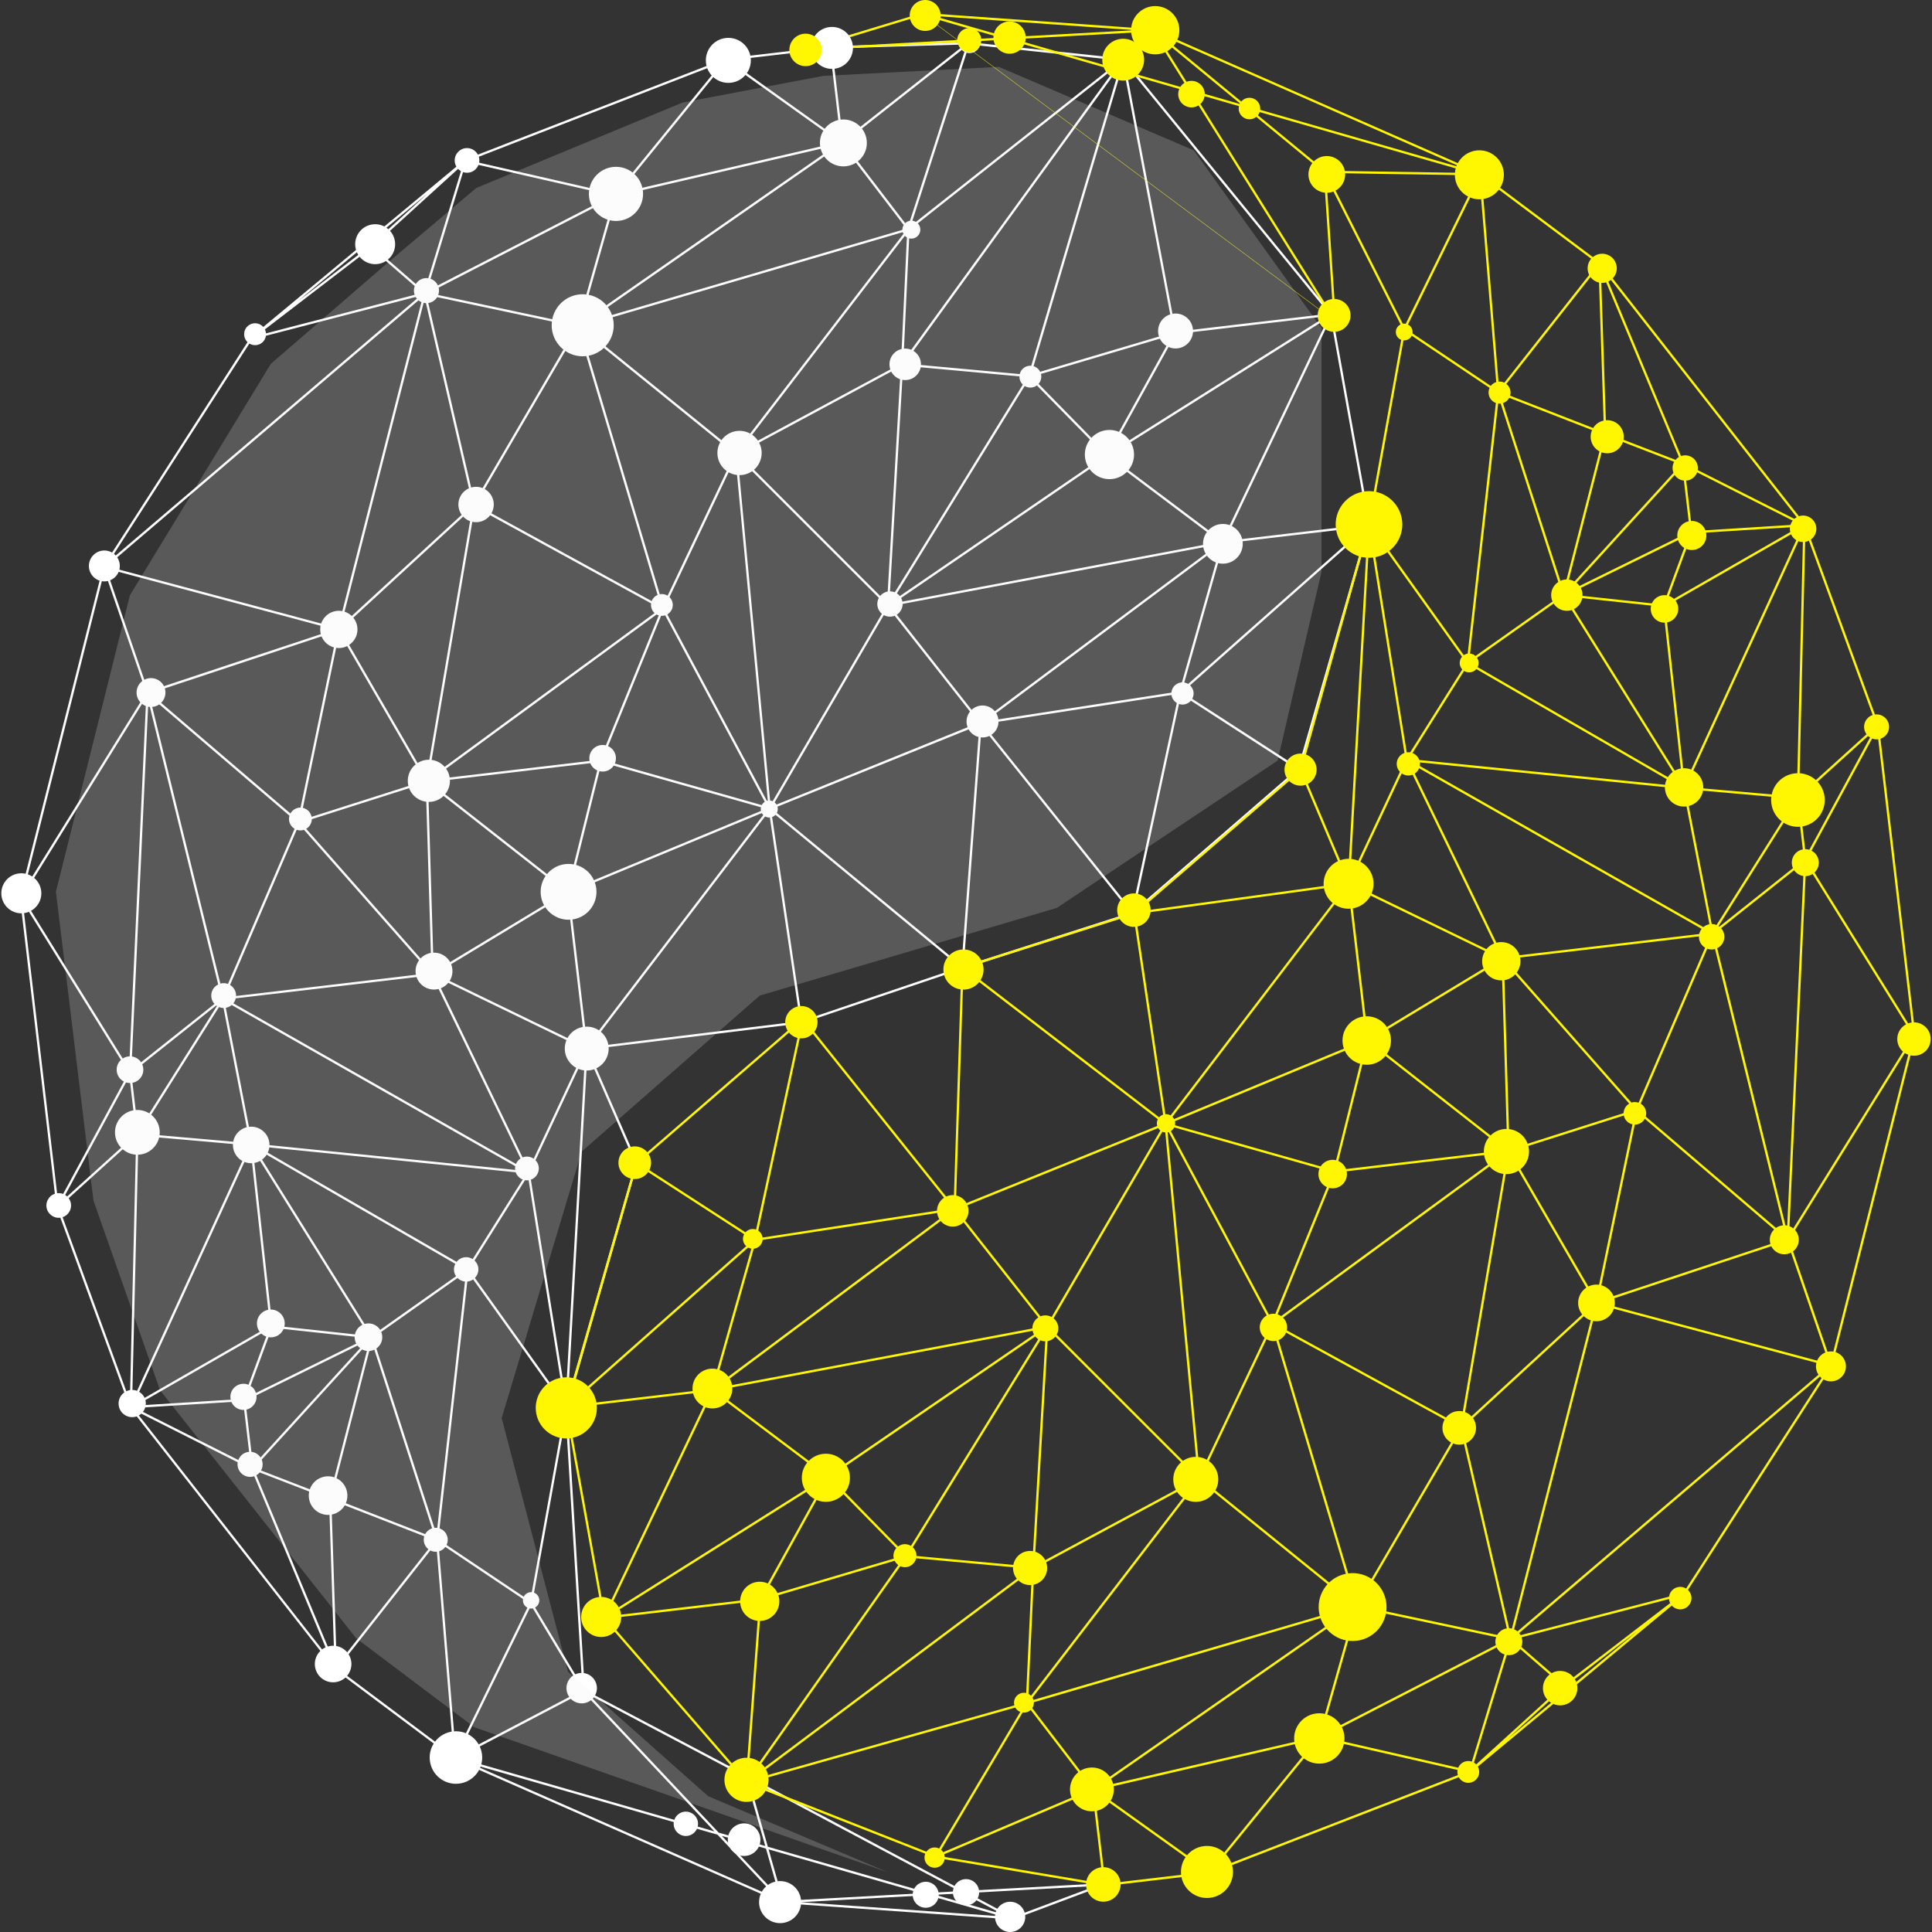 <?xml version="1.0" encoding="utf-8"?>
<!-- Generator: Adobe Illustrator 16.0.4, SVG Export Plug-In . SVG Version: 6.00 Build 0)  -->
<!DOCTYPE svg PUBLIC "-//W3C//DTD SVG 1.1//EN" "http://www.w3.org/Graphics/SVG/1.1/DTD/svg11.dtd">
<svg version="1.1" id="レイヤー_1" xmlns="http://www.w3.org/2000/svg" xmlns:xlink="http://www.w3.org/1999/xlink" x="0px"
	 y="0px" width="500px" height="500px" viewBox="0 0 500 500" enable-background="new 0 0 500 500" xml:space="preserve">
<rect x="0" y="0" width="500" height="500" fill="#333333" stroke="none"/>
<g>
	<path fill="#FFFFFF" d="M354.68,135.895l-0.002-0.003l0.286-0.254l-0.342,0.041l0.109-0.381l-0.171,0.151l-9.71-53.874l0.061-0.007
		l-0.079-0.097l-0.003-0.018l0.561-0.353l-0.528,0.062l0.142-0.297l-0.338,0.213l-0.059-0.326l-0.088,0.186L291.04,15.42
		l0.156-0.124l-0.147-0.016l0.657-0.907l-0.649,0.513l0.154-0.52l-0.42,0.578l-0.068-0.361l-0.129,0.436l-0.264-0.322l0.079,0.421
		l-39.479-4.196l0.099-0.307l-0.347,0.273l-35.667,1.057l-0.051,0.01l-26.522,3.126l0.085-0.104l-0.35,0.135l-0.342,0.041
		c0,0,0,0,0,0l-0.017,0l-0.012,0.004l-0.079,0.009l-0.026,0.032l-0.238,0.092l-0.127,0.015l0.031,0.022L120.778,41.14l0.06-0.196
		l-0.33,0.3l-0.151,0.059l-0.052,0.005l-0.003,0.002l-0.003,0l-0.007,0.006l-0.092,0.013l-0.027,0.088l-0.125,0.104l-0.314,0.122
		l0.131,0.03L64.892,87.312l-0.048,0.019l-0.043,0.066l-0.104,0.094l0.017,0.042l-0.042,0.064l-0.547,0.42l0.333-0.086
		l-37.451,58.181l-0.047-0.137l-0.087,0.345l-0.069,0.106l-0.009,0.002l-0.123-0.033l0.049,0.142l-0.01,0.039l-0.049,0.08
		l0.007,0.02l-0.016,0.033l-0.092,0.078l0.09,0.024l-0.009,0.038l-0.573,0.89l0.444-0.378L5.286,231.48l-0.162-0.26l0.073,0.614
		l-0.014,0.054l-0.071,0.027l0.018,0.147l-0.029,0.067l0.03,0.049L5.12,232.27l0.037,0.021l0.006,0.051l-0.248,0.984l0.306-0.493
		l9.363,79.389l-0.023,0.033l0.009,0.024l-0.072,0.141l0.074,0.04l-0.422,0.781l0.581-0.525l0.008,0.021l0.026,0.217l0.032-0.06
		l18.589,50.787l-0.233-0.117l0.327,0.417l-0.366,0.023l0.327,0.165l-0.423,0.242l0.532-0.033l-0.124,0.271l0.235-0.135
		l-0.015,0.626l0.206-0.449l0.199,0.543l0.009-0.361l52.552,67.121l0.017,0.14l0.069,0.01l0.01,0.296l0.131-0.166l0.295,0.708
		l-0.016-0.488l0.542,0.691l-0.221-0.529l29.962,22.428l0,0.001l0.056,0.041l0.012,0.009l-0.158,0.322l0.278-0.146l0.035,0.427
		l0.197-0.401l0.183,0.08l0.001,0.001l0,0l84.202,37.023l0.005,0.081l0.09,0.007h0l0.07,0.005l0.008,0.007h0.087l0.016,0.001
		l0.425,0.452l-0.112-0.394l0.521,0.229l-0.231-0.245l59.024,4.18l0.018,0.001l0.169-0.007l0.011-0.021l0.063-0.01l0.01-0.04
		l0.691,0.05l-0.342-0.183l22.896-8.583c0.091-0.025,0.159-0.092,0.193-0.169l1.041-0.39l-1.083,0.06l-0.033-0.092l-36.317,1.992
		l-56.032-29.815c0,0,0-0.001-0.001-0.001l-40.752-21.5l-1.299-0.687l-4.473-72.872l0.016-0.012l-0.019-0.115l18.128-63.27
		l0.02-0.116l-12.788-29.362l55.147-6.776h0.025l0.016-0.006c0.036-0.001,0.084-0.016,0.136-0.046l41.574-14.05l0.13,0.108
		l0.01-0.133l43.559-13.989l-0.032,0.148l0.252-0.218l0.062-0.021l0.124,0.147l0.042-0.2l0.022-0.019l0.091-0.052l0.007-0.032
		l0.057-0.049l0.016-0.005l-0.004-0.005l42.79-37.051l0.019,0.012l0.01-0.038l0.037-0.031l0.082-0.04l0.06-0.207l0.028-0.025
		l-0.018-0.012l18.157-63.022L354.68,135.895z M193.731,460.409l54.552,29.025l-8.015,0.439l-41.548-11.938l-1.141-4.007
		L193.731,460.409z M117.411,454.351l-30.099-22.528l25.572-32.487l1.494,18.144L117.411,454.351z M335.655,199.103l-42.055,36.413
		l10.54-48.827l1.512-6.999l12.138,7.853L335.655,199.103z M292.62,236.174l-43.212,13.855l4.628-62.079l23.571,29.459
		L292.62,236.174z M85.775,429.972l-50.849-64.95l30.102,15.189l0.005,0.017l0.013,0.005l0.063,0.151l0.01,0.086l0.018-0.02
		l6.296,15.106L85.775,429.972z M13.953,246.381l19.371,31.187l-18.249,33.76L5.884,233.39L13.953,246.381z M77.1,77.948
		l33.481-27.794L95.815,63.589l-0.002,0.002l-0.407,0.312L77.1,77.948z M216.271,25.35l1.291,10.941l-11.408-8.151l-17.476-12.488
		l26.083-3.078L216.271,25.35z M239.909,19.25l-21.74,17.108l-2.812-23.825l34.383-1.021L239.909,19.25z M289.925,15.664
		l-54.238,42.833l15.154-46.987L289.925,15.664z M291.188,16.538l52.761,64.64l-39.637,4.676l-8.579-45.31L291.188,16.538z
		 M187.938,15.849l10.399,7.43l18.89,13.499l-37.708,8.739l-19.389,4.492l23.179-28.473L187.938,15.849z M353.437,136.321
		l-7.819,6.925l-39.604,35.066l10.665-37.655l18.787-2.218L353.437,136.321z M147.417,430.919l-9.673-16.102l0.03-0.08l-0.029-0.02
		l8.669-47.894l4.271,69.535L147.417,430.919z M201.861,491.148l-15.06-16.016l11.437,3.286L201.861,491.148z M27.61,146.55
		l81.825-69.791l-21.958,85.77l-3.333-0.889L27.61,146.55z M241.963,37.096l-6.971,21.615l-2.153-2.812l-14.449-18.874l0.03-0.007
		l-0.067-0.048l31.694-24.946L241.963,37.096z M123.102,451.857l-4.674,2.448l19.018-38.83l12.899,21.471l-0.273-0.145l0.518,0.551
		l0.049,0.081L123.102,451.857z M137.212,414.36l-23.78-15.949l7.763-69.057l25.052,35.072L137.212,414.36z M86.564,412.898
		l-0.809-24.674l26.878,10.465l-25.472,32.361L86.564,412.898z M289.902,17.021l-23.711,80.006l-32.188-2.96l11.055-15.238
		L289.902,17.021z M112.643,398.054l-14.68-5.715l-12.167-4.738l10.398-40.43l3.693,11.425L112.643,398.054z M100.35,358.094
		l-3.795-11.743h0l-0.001-0.002l-0.042-0.13l0.228-0.161l0.048-0.034l0.093-0.046l-0.024-0.003l23.761-16.796l-7.641,67.976
		L100.35,358.094z M35.122,363.779l10.055-5.774l24.45-14.04l-6.653,18.066l-16.132,1.014L35.122,363.779z M52.527,238.766
		l4.809,19.534l-0.293,0.034l0.19,0.108L33.994,276.92l4.4-95.56L52.527,238.766z M122.305,130.443l0.039,0.168l-16.708,15.371
		l-17.407,16.012l21.713-84.818L122.305,130.443z M315.926,141.144L305.22,178.94l-50.29,7.759L315.926,141.144z M151.344,271.637
		l-14.564,31.096l-24.173-50.029l38.794,18.812l-0.051,0.109l-0.009,0.012H151.344z M256.55,138.062l-25.732,17.601l4.262-6.916
		l31.383-50.921l19.629,20.031L256.55,138.062z M90.525,310.594l-24.167-13.976l55.974,5.644l13.946,1.406l-15.389,24.482
		L90.525,310.594z M120.438,328.578l-23.903,16.898l0.029-0.113l-0.239,0.262l-0.077,0.055l-0.02-0.032l-0.088-0.272l-0.024,0.094
		l-2.26-3.621l-27.959-44.809l31.021,17.938L120.438,328.578z M198.605,208.775l-42.707-12.078l15.675-38.524l6.576,12.309
		L198.605,208.775z M153.738,202.718l-6.894,27.646l-24.218-18.999l-11.41-8.952l8.755-1.033l35.134-4.143L153.738,202.718z
		 M70.447,342.916l-4.997-45.471l30.136,48.298l-4.373-0.472l-20.711-2.235l0.071-0.192L70.447,342.916z M167.343,144.455
		l3.703,12.413l-47.963-26.266l26.558-45.491L167.343,144.455z M110.18,202.662l1.466,48.585l-4.205-4.767l-29.606-33.572
		l32.344-10.303l0.001,0.041l-0.003,0.019L110.18,202.662z M150.289,85.205l34.119,27.622l5.747,4.654l-0.074,0.157l-0.296,0.385
		l0.152-0.082l-18.338,38.708l-6.927-23.221L150.289,85.205z M111.552,201.775l59.315-43.442l-15.582,38.285l-36.283,4.281
		L111.552,201.775z M122.895,131.176l48.09,26.334l-60.107,44.021L122.895,131.176z M195.231,201.2l-23.355-43.722l0.039-0.028
		l-0.028-0.015l18.445-38.936l8.431,89.31L195.231,201.2z M191.019,117.469l33.205-17.854l8.903-4.787l-3.556,61.191l-12.219-12.218
		L191.019,117.469z M77.398,213.316l33.973,38.517l-18.522,2.186l-34.688,4.092l0.031-0.072l0.3-0.477l-0.145,0.115l6.503-15.146
		L77.398,213.316z M230.194,155.539l1.753-30.169l1.787-30.731l32.169,2.957l-20.719,33.621L230.194,155.539z M234.31,59.883
		l-43.643,56.839l-0.008-0.082l-0.115,0.241l-0.069,0.09l-40.112-32.474l67.839-19.893L234.31,59.883z M87.823,163.712
		l22.199,38.322l-32.318,10.294l3.248-15.603L87.823,163.712z M58.097,259.041l77.32,43.946l-35.608-3.59l-34.546-3.485
		l-5.819-29.942L58.097,259.041z M70.389,343.619l24.725,2.671l-14.896,7.324l-16.497,8.11l0.919-2.495L70.389,343.619z
		 M112.25,251.544l-0.776-25.725l-0.692-22.99l35.716,28.022l-15.996,9.666L112.25,251.544z M110.31,201.347l-13.322-22.994
		l-8.907-15.376l0.32-0.106l-0.191-0.051l34.021-31.298L110.31,201.347z M136.104,302.693l-77.49-44.041l5.87-0.692l47.29-5.575
		l0.001,0.031l0.025-0.015l12.104,25.043L136.104,302.693z M199.405,208.303l-8.507-90.118l33.777,33.776l4.76,4.76l-0.519,0.355
		l0.392-0.074l-6.19,10.62L199.405,208.303z M253.85,186.765l-23.484-29.867l56.557-10.652l28.322-5.333l-20.356,15.204
		L253.85,186.765z M231.165,156.145l55.375-37.877l29.192,21.949l-83.381,15.705L231.165,156.145z M217.351,102.637l-25.743,13.838
		l42.608-55.496l0.542-0.707l-1.591,33.86L217.351,102.637z M151.397,83.57l66.474-46.243l16.73,21.851l-58.294,17.089
		L151.397,83.57z M110.352,76.311l36.777,7.809l1.994,0.423l-0.534,0.371l0.574-0.168l-20.715,35.486l-5.656,9.688l-0.322-1.388
		L110.352,76.311z M38.702,180.126l35.68,30.523l2.569,2.197l-4.795,11.168L57.76,257.533l-2.896-11.76L38.702,180.126z
		 M94.889,347.06l-29.401,32.264l-1.984-16.831L94.889,347.06z M155.707,197.262l42.585,12.043l-50.84,21.078L155.707,197.262z
		 M149.538,83.953l-0.192-0.155l0.059,0.198l-14.786-3.138l-23.784-5.049l48.041-24.735L149.538,83.953z M87.293,163.335
		L84.5,176.768l-7.376,35.443l-38.327-32.785l48.309-16.028L87.293,163.335z M62.503,284.813l2.12,10.91l-0.217-0.126l0.155,0.248
		l-28.493-2.502l21.467-34.083L62.503,284.813z M69.875,343.14l-35.346,20.299l30.306-66.152L69.875,343.14z M229.866,157.224
		l18.688,23.766l4.754,6.047L199.89,208.65L229.866,157.224z M303.46,86.67l-16.979,30.739l-11.728-11.97l-7.788-7.951l30.927-9.169
		L303.46,86.67z M56.502,259.782l-20.748,32.942l-1.775-15.037L56.502,259.782z M65.784,379.878l11.914-13.074l17.881-19.618
		l-10.338,40.2l-7.51-2.896L65.784,379.878z M151.437,270.872l-38.848-18.836l34.192-20.66l1.375,11.664L151.437,270.872z
		 M216.498,37.558l-11.701,8.14l-54.552,37.947l9.343-32.899l26.446-6.129L216.498,37.558z M62.927,362.672l1.983,16.812
		l-29.924-15.097l27.864-1.749l-0.032,0.087L62.927,362.672z M121.347,328.547l0.017-0.012l-0.011-0.006l3.263-5.193l12-19.089
		l8.7,54.223l0.752,4.687L121.347,328.547z M137.157,303.867l0.096,0.055l-0.125-0.258l0.598,0.06l-0.596-0.338l14.282-30.49
		l-4.992,88.702l-2.099-13.078L137.157,303.867z M316.337,139.926l-29.266-22.001l56.739-35.718l-2.159,4.538L316.337,139.926z
		 M343.248,81.856l-11.746,7.395l-44.137,27.786l2.147-3.887l14.746-26.695l6.517-0.769L343.248,81.856z M267.468,96.723
		l-0.619,0.184l23.765-80.197l13.116,69.262L267.468,96.723z M233.799,93.333l1.589-33.809l0.001-0.036l0.043-0.034l0.01-0.003
		l-0.002-0.003l53.733-42.437L233.799,93.333z M158.493,50.601l-48.048,24.736l7.426-24.35l2.758-9.043l2.577,0.589L158.493,50.601z
		 M96.463,63.805l23.366-21.266l-10.023,32.863L96.463,63.805z M109.334,75.776l-42.952,11.14L96.004,64.19l6.352,5.518
		L109.334,75.776z M86.651,162.923l-48.238,15.991l0.018-0.386l-0.124,0.199l-0.166-0.484l-0.088-0.357l-0.004,0.089L27.45,147.121
		l7.328,1.956L86.651,162.923z M35.846,293.923l28.72,2.521l-20.35,44.42l-10.015,21.858l0.666-27.878L35.846,293.923z
		 M152.045,270.56l0.013-0.223l-0.069,0.146l-4.649-39.412l50.947-21.122l-11.049,14.483L152.045,270.56z M250.697,188.748
		l2.765-1.117l-4.634,62.221l-49.059-40.513L250.697,188.748z M5.783,232.105l32.059-51.681l-4.43,96.163L9.37,237.879
		L5.783,232.105z M15.976,310.913l17.506-32.387l0.45,3.811l1.313,11.143l-15.354,13.893L15.976,310.913z M65.813,380.528l8.66,3.34
		l10.655,4.111v0.001l0.024,0.01l1.389,42.276l-10.46-25.099L65.813,380.528z M305.072,179.567l-12.11,56.084l-38.615-48.259
		L305.072,179.567z M113.463,399.146l23.576,15.809l-19.07,38.933l-2.021-24.539L113.463,399.146z M149.204,438.854l1.787-0.937
		l0.134,0.143l0.185,0.309l-0.007-0.119l33.581,35.711l-66.299-19.049L149.204,438.854z M198.913,478.613l39.539,11.36l-35.747,1.96
		L198.913,478.613z M259.312,495.967l-52.097-3.687l32.972-1.809L259.312,495.967z M198.046,477.742L186,474.282l-33.511-35.638
		l40.513,21.377l1.775,6.235L198.046,477.742z M316.949,140.026l27.44-57.657l9.605,53.288L316.949,140.026z M181.892,22.335
		l-22.657,27.829l-37.799-8.644l65.51-25.394L181.892,22.335z M32.608,163.96l5.235,15.24l-0.057,0.019l0.068,0.059L6.188,230.323
		l20.844-82.591L32.608,163.96z M22.913,305.436l12.329-11.153l-1.629,68.304l-18.375-50.205L22.913,305.436z M185.684,474.812
		l15.582,16.569l-79.343-34.89L185.684,474.812z M242.004,490.372l7.291-0.399l10.193,5.423L242.004,490.372z M199.005,209.991
		l4.866,32.795l3.189,21.502l-54.601,6.708L199.005,209.991z M199.604,209.974l48.875,40.364l-40.84,13.814L199.604,209.974z
		 M313.168,183.844l-7.225-4.674l47.83-42.354l-17.8,61.783L313.168,183.844z M65.232,87.827l43.55-11.293L49.169,127.38
		l-20.842,17.775L65.232,87.827z M262.146,496.14l-11.709-6.229l33.188-1.82L262.146,496.14z M147.007,361.719l1.334-23.697
		l3.683-65.383l12.372,28.402L147.007,361.719z"/>
	<path fill="#FFF701" d="M495.711,267.889l-0.018-0.146l0.247-0.977l-0.304,0.489l-9.365-79.377l0.027-0.038l-0.05-0.135
		c0-0.002,0.002-0.005,0.001-0.007l0.46-0.853l-0.582,0.527l-0.012-0.033l-0.025-0.209l-0.03,0.057l-18.586-50.782l0.234,0.118
		l-0.324-0.414l0.358-0.022l-0.332-0.167l0.433-0.249l-0.53,0.034l0.122-0.267l-0.238,0.137l0.015-0.627l-0.205,0.448l-0.199-0.544
		l-0.009,0.359l-52.584-67.167l-0.007-0.022l-0.028-0.021l-0.018-0.025l-0.011-0.33l-0.129,0.164l-0.294-0.704l0.017,0.495
		l-0.545-0.695l0.22,0.527l-29.543-22.115l0.222,0.003l-0.526-0.231l-0.18-0.135l0.024-0.05l-0.036,0l-0.102-0.045l-0.042-0.512
		l-0.199,0.406l-0.17-0.075l-0.013-0.01v0.004l-84.302-37.07l-0.041-0.046l-0.054-0.004l-0.006-0.003h-0.011l-0.001,0h-0.039H298.4
		c-0.001,0-0.001,0-0.001,0l-0.071-0.005l-0.788-0.649l0.312,0.499l-0.742-0.327l0.519,0.427l-58.895-4.169h0h-0.003c0,0,0,0,0,0
		c0,0,0,0,0,0l-0.015,0.002l-0.01,0l-0.019,0.005l-0.188,0.027L238.484,3.4l-30.174,9.146l-0.218,0.119l0.005,0.045l-1.365,0.415
		l1.429-0.08l0.021,0.078h0.224l40.033-2.216l96.415,71.78l0.202,0.324l0.005-0.003l0.163,0.261l0.044,0.034l-0.002,0.002
		l0.018,0.01l0.056,0.043h0.021h0.023l0.311,0.497l-0.038-0.569l0.091-0.04l-0.007-0.102l0.052-0.073l-0.063-0.101l-2.48-37.062
		l19.868,39.35l-0.032,0.093l0.028,0.019l-8.852,48.882l-0.066-0.413l-0.063,1.131l-0.026,0.146l-0.148-0.208l0.088,0.543
		l-0.019,0.099l-0.056,0.034l0.021,0.136l-17.67,63.293l-42.945,37.071l-44.346,14.067l-0.139-0.107l-0.006,0.176l-0.095,0.056
		l-0.001,0.047l-0.14,0.044l0.135,0.104l-1.993,61.629l-38.808-48.504c-0.001-0.002,0-0.004-0.001-0.006l0.083-0.382l-0.298,0.258
		h-0.002c-0.001,0-0.002-0.001-0.004-0.001l-0.132-0.165l-0.043,0.202l-0.009,0.007l-0.095,0.039l-0.012,0.054l-42.858,37.113
		l-0.023-0.015l-0.014,0.047l-0.033,0.028l-0.086,0.049l-0.056,0.192l-0.03,0.026l0.019,0.012l-18.148,62.994l-0.053,0.074
		l0.015,0.05l-0.312,0.276l0.342-0.041l-0.109,0.38l0.172-0.152l9.712,53.876l-0.073,0.009l0.084,0.098l0.004,0.017l-0.554,0.349
		l0.53-0.062l-0.144,0.302l0.313-0.196l0.083,0.311l0.095-0.198l36.445,42.012l-0.171,0.049l0.225,0.088l-0.588,0.44l0.504-0.143
		l-0.407,0.578l0.666-0.498l-0.021,0.283l0.274-0.39l0.152,0.176l0.008-0.113l48.076,18.92l-0.062,0.026l0.225,0.038l0.15,0.059
		l-0.146,0.246l0.355-0.15l0.008,0.001l0.019,0.017l0.07-0.001l43.599,7.343l0.027,0.017h0.073h0.003h0.02l26.565-3.135
		l-0.086,0.105l0.353-0.137l0.291-0.034h0.002l0.02-0.003l0.089-0.002l0.038-0.031l0.271-0.105l0.129-0.015l-0.032-0.022
		l66.586-25.81l-0.059,0.19l0.323-0.294l0.163-0.062l0.03-0.003l0.023-0.001l0.01-0.009l0.096-0.013l0.028-0.094l0.113-0.094
		l0.319-0.124l-0.133-0.03l54.944-45.615l0.051-0.005l0.196-0.306l0.549-0.421l-0.333,0.087l37.455-58.186l0.048,0.139l0.087-0.348
		l0.068-0.105l0.131,0.035l-0.048-0.141l0.01-0.039l0.05-0.071l-0.016-0.045l0.111-0.096l-0.086-0.022l0.012-0.048l0.566-0.881
		l-0.438,0.374l21.226-84.115l0.16,0.259l-0.072-0.609l0.019-0.072l0.062-0.031l-0.013-0.108l0.039-0.063L495.711,267.889z
		 M165.2,300.986l42.06-36.419L195.203,320.4l-0.695-0.45L165.2,300.986z M423.764,422.132l-33.453,27.771l14.653-13.336
		l0.043-0.003l0.048-0.08l7.637-5.858L423.764,422.132z M341.621,449.926l37.799,8.644l-65.511,25.391L341.621,449.926z
		 M286.006,486.777l-2.709-22.979l28.881,20.638l-26.086,3.075L286.006,486.777z M285.492,487.483l-42.276-7.123l39.458-16.765
		l0.144,1.213L285.492,487.483z M249.713,250.556l43.595-13.842l4.505,30.272l3.447,23.169l-3.391-2.604L249.713,250.556z
		 M348.639,228.471l-54.136,7.424l41.965-36.228L348.639,228.471z M336.895,199.157l16.949-60.708l-1.704,30.3l-3.304,58.666
		l-1.842-4.358L336.895,199.157z M467.246,137.501l18.373,50.203l-20.005,18.105l1.37-57.395L467.246,137.501z M466.375,246.699
		l1.068-23.199l27.633,44.485l-32.061,51.676L466.375,246.699z M473.245,353.538l-81.824,69.789l6.339-24.761l15.621-61.007
		l7.868,2.1L473.245,353.538z M404.851,435.896l-13.329-11.588l42.949-11.137L404.851,435.896z M242.883,479.855l22.905-38.582
		l16.666,21.771l-37.287,15.842L242.883,479.855z M293.89,236.579l54.499-7.475L312.533,276.1l-10.682,14.001l-4.208-28.277
		L293.89,236.579z M422.78,90.126l12.266,29.434l-9.609-3.707l-9.733-3.757l-1.385-42.268L422.78,90.126z M267.073,406.388
		l-1.603,34.131l-70.757,19.996L267.073,406.388z M388.222,101.397l25.475-32.366l1.407,42.832l-7.465-2.906L388.222,101.397z
		 M193.63,460.183l3.435-46.047l36.649-10.867l-9.304,13.212L193.63,460.183z M404.537,154.458l0.07-0.049l0.021,0.034l0.088,0.272
		l0.023-0.093l30.223,48.43l-54.545-31.542l23.904-16.9l-0.03,0.117L404.537,154.458z M408.404,149.472l-3.127,3.431l10.341-40.2
		l19.455,7.503L408.404,149.472z M462.072,320.674l-48.509,16.076l10.173-48.871l10.688,9.141L462.072,320.674z M282.985,462.764
		l-16.724-21.849l71.371-20.929l11.83-3.468l-59.113,41.122L282.985,462.764z M464.79,206.746l-21.467,34.087l-7.087-36.467
		l0.213,0.123l-0.154-0.248l3.919,0.345L464.79,206.746z M214.768,382.229l55.27-37.801l-20.706,33.599l-14.937,24.234
		l-18.667-19.052L214.768,382.229z M302.567,290.783l50.84-21.078l-8.258,33.122L302.567,290.783z M329.256,343.44l21.316,71.446
		l-39.873-32.278l0.076-0.16l0.295-0.383l-0.152,0.082l13.925-29.393L329.256,343.44z M302.25,291.312l42.71,12.079l-15.676,38.523
		l-21.462-40.173L302.25,291.312z M332.846,334.742l12.725-31.271l43.738-5.161l-59.316,43.444L332.846,334.742z M389.212,248.838
		l33.812,38.341l-32.343,10.305L389.212,248.838z M357.275,272.278l32.369,25.396l-43.89,5.176l8.261-33.129L357.275,272.278z
		 M388.608,248.545l1.469,48.713l-26.19-20.545l-9.529-7.477l22.373-13.518L388.608,248.545z M329.874,342.579l60.104-44.023
		l-12.017,70.357L329.874,342.579z M442.242,241.436l-53.158,6.269l-0.001-0.033l-0.025,0.015l-24.307-50.292L442.242,241.436z
		 M413.034,336.373l-22.198-38.319l32.315-10.292l-7.503,36.051L413.034,336.373z M423.459,286.774l-33.973-38.521l53.211-6.275
		l-0.033,0.078l-0.299,0.474l0.145-0.115l-14.234,33.147L423.459,286.774z M302.097,292.282l26.887,50.329l-0.039,0.028l0.028,0.016
		l-18.448,38.936l-0.396-4.198L302.097,292.282z M271.284,344.066l38.554,38.551l-18.861,10.143l-23.249,12.499l0.136-2.326
		L271.284,344.066z M351.219,414.979l-21.406-71.756l47.961,26.265l-9.011,15.438L351.219,414.979z M405.743,153.8l31.393-15.435
		l-1.363,3.705l-5.305,14.399l-9.523-1.027L405.743,153.8z M435.406,202.633l-30.136-48.287l8.153,0.879l16.93,1.828l-0.07,0.19
		l0.126-0.072l2.194,19.949L435.406,202.633z M435.584,204.175l0.003,0.025h0.015l7.159,36.846l-16.351-9.292l-60.964-34.65
		l44.066,4.442L435.584,204.175z M269.418,344.131l-55.101,37.689l-29.194-21.948l84.569-15.929L269.418,344.131z M388.268,248.055
		l-23.69,14.315l-10.499,6.344l-4.66-39.497l28.161,13.653L388.268,248.055z M234.954,402.49l26.868-43.597l8.837-14.338
		l-2.881,49.602l-0.657,11.291l-13.733-1.263L234.954,402.49z M287.669,395.211l21.58-11.6l-26.252,34.193l-16.9,22.012
		l1.592-33.863L287.669,395.211z M310.19,383.362l0.008,0.086l0.12-0.253l0.061-0.08l40.122,32.48l-24.088,7.061l-59.866,17.549
		L310.19,383.362z M423.906,287.242l6.814-15.869l12.379-28.817l19.058,77.406L423.906,287.242z M432.395,152.96l5.489-14.905
		l27.853-1.75l-34.506,19.819L432.395,152.96z M271.421,343.366l0.52-0.354l-0.392,0.073l29.904-51.301l8.504,90.115
		L271.421,343.366z M351.32,416.135l0.193,0.156l-0.06-0.198l38.573,8.185l-48.046,24.737L351.32,416.135z M390.507,423.774
		l-38.77-8.229l0.532-0.371l-0.578,0.17l7.931-13.586l18.442-31.591l8.092,34.859L390.507,423.774z M378.626,368.563l8.142-47.689
		l3.78-22.129l22.225,38.367l-0.317,0.105l0.193,0.051l-15.881,14.608L378.626,368.563z M466.876,222.399l-22.521,17.91
		l20.749-32.949l0.189,1.611L466.876,222.399z M436.023,202.803l-5.042-45.854l35.349-20.301l-8.778,19.162L436.023,202.803z
		 M437.355,137.597l-3.927,1.931l-27.463,13.5l29.401-32.258l1.548,13.101L437.355,137.597z M434.496,203.468l-69.921-7.052
		l15.393-24.481L434.496,203.468z M214.376,382.678l19.517,19.922l-36.492,10.815L214.376,382.678z M443.624,241.646l23.238-18.476
		l-4.397,95.55l-18.944-76.932l0.294-0.035L443.624,241.646z M415.061,112.485l-3.901,15.171l-6.498,25.262l-16.445-50.885
		L415.061,112.485z M364.076,197.355l1,2.069l23.176,47.961l-35.256-17.096l-3.541-1.717l0.051-0.108l0.016-0.02l-0.006,0.001
		l4.732-10.108L364.076,197.355z M348.812,229.526l-0.013,0.226l0.066-0.142l4.647,39.408l-50.947,21.121l28.196-36.959
		L348.812,229.526z M350.615,416.439l-9.347,32.904l-56.91,13.187L350.615,416.439z M270.492,343.19l-27.295,5.142l-57.587,10.847
		l61.397-45.854l3.203,4.073L270.492,343.19z M228.161,326.658l-43.228,32.28l10.705-37.794l50.288-7.755L228.161,326.658z
		 M234.592,403.055l32.012,2.943l-72.03,53.88L234.592,403.055z M390.916,422.912l-12.403-53.438l34.119-31.383l-13.352,52.15
		L390.916,422.912z M455.709,205.351l-19.419-1.708l30.363-66.277l-1.642,68.802L455.709,205.351z M438.005,137.452l0.032-0.088
		l-0.11,0.054l-1.979-16.818l29.927,15.103L438.005,137.452z M213.49,383.052l-7.84,14.196l-9.05,16.386l-38.99,4.596
		L213.49,383.052z M363.761,438.47l26.65-13.721l-7.316,23.994l-2.867,9.399l-37.859-8.657L363.761,438.47z M467.159,219.719
		l-1.547-13.107l19.263-17.428l-17.498,32.379L467.159,219.719z M404.302,153.738l-0.005,0l0.009,0.015l0.038,0.116l-0.295,0.208
		l-0.073,0.036l0.02,0.002l-23.758,16.795l7.646-67.974L404.302,153.738z M379.503,171.559l-15.264,24.28l-9.451-58.907
		l24.721,34.608l-0.017,0.012L379.503,171.559z M300.965,291.438l-26.666,45.748l-3.31,5.678l-23.449-29.824l28.281-11.437
		L300.965,291.438z M194.841,321.774l-1.501,5.301l-9.165,32.36l-36.758,4.332L194.841,321.774z M184.52,360.161l29.265,21.998
		l-53.65,33.78l-3.087,1.943l9.491-19.944L184.52,360.161z M414.202,337.166l43.588-14.449l4.653-1.541l-0.018,0.385l0.123-0.198
		l0.182,0.531l0.076,0.309l0.004-0.077l10.598,30.842l-41.577-11.096L414.202,337.166z M347.623,44.843l34.999,0.548l-19.191,39.174
		l-20.088-39.789L347.623,44.843z M342.966,44.179l-19.217-15.824l57.135,16.414L342.966,44.179z M381.684,48.654l1.203-2.454
		l2.753,33.438l1.754,21.304l-23.578-15.811L381.684,48.654z M354.435,138.487l9.264,57.735l-0.096-0.055l0.124,0.258l-0.596-0.06
		l0.594,0.337l-14.28,30.493l4.965-88.254L354.435,138.487z M312.918,484.238l-29.274-20.924l57.083-13.235l-25.422,31.228
		L312.918,484.238z M299.593,9.232L320.4,26.365l0.772,0.636l-12.755-3.665L299.593,9.232z M381.034,457.539l10.019-32.852
		l13.339,11.596l-13.467,12.257L381.034,457.539z M454.996,129.549l-19.178-9.677l-0.074-0.179l-0.009-0.072l-0.015,0.016
		l-5.172-12.407l-15.465-37.108l50.846,64.941L454.996,129.549z M322.605,27.413L300.222,8.981l78.72,34.618L322.605,27.413z
		 M241.529,4.118l30.223,2.14l21.914,1.552l-32.94,1.824L241.529,4.118z M298.217,8.152l9.14,14.605l0.21,0.335l-45.109-12.96
		L298.217,8.152z M363.645,85.728l23.78,15.946l-7.761,69.065l-25.055-35.077L363.645,85.728z M194.916,320.918l-40.065,35.476
		l-7.771,6.881l17.8-61.787L194.916,320.918z M150.654,363.984l33.252-3.921l-27.439,57.658l-9.606-53.29L150.654,363.984z
		 M196.461,414.248l-3.449,46.252l-36.081-41.591L196.461,414.248z M463.014,320.889l0.057-0.02l-0.068-0.059l31.665-51.045
		l-20.841,82.592L463.014,320.889z M467.533,222.521l18.247-33.761l9.193,77.937L467.533,222.521z M387.973,100.756l-4.527-55.022
		l30.099,22.533L387.973,100.756z M238.73,3.931l0.55,0.158l8.417,6.266l-36.842,2.04L238.73,3.931z M239.53,4.161l19.398,5.572
		l-11.088,0.614L239.53,4.161z M308.887,24.085l13.43,3.858l20.256,16.68l2.491,37.281L308.887,24.085z M299.344,289.43l1.726,1.326
		l-53.699,21.71l1.989-61.431L299.344,289.43z M195.789,320.522l12.105-56.088l38.615,48.263L195.789,320.522z M265.118,441.238
		l-20.864,35.144l-2.215,3.731l-47.856-18.834L265.118,441.238z M435.624,412.261l-42.726,11.079l-0.825,0.214l80.456-68.623
		L435.624,412.261z M248.582,10.899l12.078-0.669l47.374,13.61l36.681,58.626L248.582,10.899z"/>
	<g>
		<path fill="#FFFFFF" d="M257.535,496.536c-0.251-2.146,1.29-4.088,3.438-4.337c2.146-0.251,4.088,1.288,4.336,3.435
			s-1.291,4.089-3.438,4.34C259.725,500.222,257.783,498.68,257.535,496.536z"/>
		<circle fill="#FFFFFF" cx="201.887" cy="492.265" r="5.442"/>
		<path fill="#FFFFFF" d="M146.624,437.342c-0.248-2.159,1.3-4.117,3.462-4.365c2.162-0.251,4.116,1.301,4.368,3.459
			c0.251,2.162-1.296,4.12-3.462,4.368C148.833,441.055,146.875,439.507,146.624,437.342z"/>
		<path fill="#FFFFFF" d="M174.366,472.358c-0.202-1.729,1.04-3.291,2.771-3.49c1.728-0.201,3.294,1.036,3.493,2.768
			c0.202,1.73-1.039,3.294-2.767,3.496C176.131,475.33,174.568,474.093,174.366,472.358z"/>
		<circle fill="#FFFFFF" cx="192.577" cy="476.103" r="4.221"/>
		<path fill="#FFFFFF" d="M236.232,490.751c-0.211-1.849,1.11-3.515,2.957-3.729c1.846-0.219,3.515,1.106,3.732,2.955
			c0.211,1.844-1.111,3.516-2.957,3.727C238.119,493.922,236.45,492.597,236.232,490.751z"/>
		<circle fill="#FFFFFF" cx="250.009" cy="489.709" r="3.395"/>
		<path fill="#FFFFFF" d="M111.247,455.629c-0.435-3.726,2.24-7.102,5.968-7.532c3.729-0.435,7.101,2.239,7.532,5.97
			c0.434,3.726-2.24,7.101-5.969,7.53C115.05,462.028,111.678,459.36,111.247,455.629z"/>
		<path fill="#FFFFFF" d="M81.51,431.189c-0.301-2.594,1.561-4.941,4.157-5.242c2.597-0.301,4.945,1.558,5.246,4.152
			c0.301,2.601-1.561,4.948-4.157,5.249C84.159,435.65,81.811,433.789,81.51,431.189z"/>
		<circle fill="#FFFFFF" cx="137.451" cy="414.165" r="2.124"/>
		<circle fill="#FFFFFF" cx="112.77" cy="398.49" r="3.104"/>
		<path fill="#FFFFFF" d="M79.946,387.633c-0.316-2.735,1.647-5.218,4.387-5.537c2.742-0.315,5.221,1.65,5.537,4.39
			c0.319,2.743-1.644,5.219-4.383,5.534C82.745,392.339,80.266,390.375,79.946,387.633z"/>
		<path fill="#FFFFFF" d="M61.501,379.347c-0.208-1.782,1.067-3.394,2.848-3.599c1.781-0.208,3.394,1.067,3.599,2.852
			c0.208,1.777-1.067,3.392-2.851,3.596C63.319,382.399,61.706,381.124,61.501,379.347z"/>
		<path fill="#FFFFFF" d="M30.712,363.641c-0.226-1.933,1.161-3.683,3.093-3.904c1.936-0.225,3.685,1.16,3.909,3.093
			c0.223,1.936-1.164,3.686-3.096,3.908C32.685,366.96,30.936,365.573,30.712,363.641z"/>
		<path fill="#FFFFFF" d="M59.652,361.891c-0.217-1.854,1.113-3.532,2.972-3.75c1.855-0.214,3.533,1.116,3.747,2.973
			c0.217,1.857-1.113,3.536-2.972,3.754C61.544,365.08,59.866,363.749,59.652,361.891z"/>
		<circle fill="#FFFFFF" cx="95.359" cy="346.068" r="3.571"/>
		<path fill="#FFFFFF" d="M117.504,328.881c-0.202-1.731,1.042-3.301,2.776-3.501c1.734-0.201,3.304,1.041,3.506,2.775
			c0.198,1.731-1.042,3.301-2.777,3.501C119.275,331.86,117.706,330.613,117.504,328.881z"/>
		<path fill="#FFFFFF" d="M133.322,302.752c-0.195-1.688,1.015-3.213,2.699-3.408c1.688-0.191,3.211,1.016,3.406,2.699
			c0.195,1.688-1.011,3.212-2.699,3.407C135.043,305.645,133.521,304.438,133.322,302.752z"/>
		<path fill="#FFFFFF" d="M66.517,342.92c-0.229-1.973,1.185-3.759,3.158-3.988c1.976-0.229,3.76,1.188,3.989,3.16
			c0.227,1.976-1.185,3.761-3.161,3.989C68.53,346.309,66.744,344.893,66.517,342.92z"/>
		<path fill="#FFFFFF" d="M60.316,296.855c-0.304-2.596,1.557-4.941,4.151-5.242c2.593-0.299,4.941,1.559,5.243,4.152
			c0.301,2.595-1.558,4.94-4.154,5.241C62.962,301.31,60.614,299.449,60.316,296.855z"/>
		<circle fill="#FFFFFF" cx="35.55" cy="293.048" r="5.791"/>
		<circle fill="#FFFFFF" cx="33.644" cy="276.835" r="3.451"/>
		<path fill="#FFFFFF" d="M0.994,231.709c-0.289-2.499,1.501-4.762,4.001-5.053c2.5-0.29,4.762,1.504,5.054,4.005
			c0.289,2.499-1.504,4.76-4.005,5.05C3.543,236,1.282,234.208,0.994,231.709z"/>
		<circle fill="#FFFFFF" cx="39.08" cy="179.232" r="3.737"/>
		<circle fill="#FFFFFF" cx="27.008" cy="146.468" r="4.001"/>
		<path fill="#FFFFFF" d="M63.195,86.822c-0.18-1.558,0.937-2.966,2.494-3.149c1.557-0.18,2.965,0.936,3.146,2.496
			c0.183,1.558-0.934,2.966-2.491,3.146C64.786,89.495,63.375,88.379,63.195,86.822z"/>
		<path fill="#FFFFFF" d="M118.661,131.094c-0.292-2.511,1.508-4.783,4.021-5.075c2.513-0.29,4.783,1.509,5.075,4.021
			c0.288,2.511-1.511,4.784-4.021,5.075C121.224,135.406,118.95,133.605,118.661,131.094z"/>
		<circle fill="#FFFFFF" cx="171.297" cy="156.56" r="2.825"/>
		<circle fill="#FFFFFF" cx="191.391" cy="117.232" r="5.731"/>
		<circle fill="#FFFFFF" cx="150.802" cy="84.179" r="8.029"/>
		<circle fill="#FFFFFF" cx="159.416" cy="50.181" r="7.009"/>
		<path fill="#FFFFFF" d="M212.234,37.688c-0.385-3.332,2.004-6.347,5.335-6.73c3.329-0.386,6.344,2.001,6.729,5.333
			c0.388,3.331-2,6.342-5.333,6.729C215.634,43.404,212.622,41.019,212.234,37.688z"/>
		<circle fill="#FFFFFF" cx="235.86" cy="59.433" r="2.323"/>
		<circle fill="#FFFFFF" cx="234.269" cy="94.289" r="4.076"/>
		<path fill="#FFFFFF" d="M227.069,156.692c-0.211-1.796,1.08-3.423,2.878-3.631c1.796-0.208,3.425,1.08,3.633,2.879
			c0.208,1.798-1.083,3.423-2.879,3.633C228.902,159.783,227.276,158.491,227.069,156.692z"/>
		<circle fill="#FFFFFF" cx="287.122" cy="117.639" r="6.366"/>
		<path fill="#FFFFFF" d="M311.373,141.33c-0.326-2.82,1.697-5.372,4.518-5.7c2.822-0.326,5.373,1.695,5.701,4.515
			c0.326,2.824-1.693,5.376-4.517,5.703C314.251,146.174,311.702,144.151,311.373,141.33z"/>
		<circle fill="#FFFFFF" cx="254.279" cy="186.719" r="4.139"/>
		<path fill="#FFFFFF" d="M303.165,179.8c-0.181-1.578,0.949-3.006,2.528-3.189c1.578-0.183,3.009,0.948,3.191,2.526
			c0.184,1.581-0.949,3.006-2.527,3.191C304.777,182.511,303.352,181.377,303.165,179.8z"/>
		<circle fill="#FFFFFF" cx="304.234" cy="85.661" r="4.522"/>
		<circle fill="#FFFFFF" cx="266.658" cy="97.479" r="2.836"/>
		<path fill="#FFFFFF" d="M248.107,11.249c-0.18-1.546,0.931-2.948,2.479-3.125c1.548-0.182,2.95,0.931,3.13,2.479
			c0.177,1.546-0.931,2.947-2.481,3.125C249.689,13.908,248.288,12.8,248.107,11.249z"/>
		<path fill="#FFFFFF" d="M209.92,13.023c-0.344-2.978,1.793-5.672,4.771-6.018c2.978-0.346,5.67,1.79,6.018,4.768
			c0.344,2.981-1.79,5.674-4.768,6.02C212.96,18.139,210.268,16.002,209.92,13.023z"/>
		<circle fill="#FFFFFF" cx="188.497" cy="15.624" r="5.824"/>
		<circle fill="#FFFFFF" cx="120.862" cy="41.516" r="3.19"/>
		<path fill="#FFFFFF" d="M91.958,63.793c-0.329-2.837,1.703-5.401,4.542-5.731c2.835-0.327,5.397,1.707,5.727,4.542
			c0.329,2.834-1.703,5.401-4.539,5.729C94.852,68.662,92.287,66.629,91.958,63.793z"/>
		<path fill="#FFFFFF" d="M107.146,75.588c-0.208-1.782,1.067-3.391,2.848-3.597c1.781-0.205,3.391,1.07,3.599,2.848
			c0.205,1.781-1.07,3.389-2.851,3.596C108.961,78.642,107.351,77.367,107.146,75.588z"/>
		<circle fill="#FFFFFF" cx="77.744" cy="211.953" r="2.954"/>
		<path fill="#FFFFFF" d="M82.903,163.45c-0.307-2.646,1.588-5.038,4.231-5.345c2.646-0.307,5.038,1.588,5.345,4.234
			c0.304,2.643-1.588,5.033-4.234,5.342C85.602,167.988,83.21,166.093,82.903,163.45z"/>
		<circle fill="#FFFFFF" cx="110.991" cy="202.075" r="5.457"/>
		<circle fill="#FFFFFF" cx="147.144" cy="230.803" r="7.225"/>
		<path fill="#FFFFFF" d="M196.9,209.624c-0.14-1.207,0.729-2.302,1.939-2.441c1.207-0.139,2.302,0.728,2.441,1.936
			c0.139,1.21-0.726,2.303-1.936,2.443C198.135,211.704,197.04,210.833,196.9,209.624z"/>
		<path fill="#FFFFFF" d="M152.54,196.633c-0.217-1.888,1.135-3.597,3.025-3.814c1.889-0.219,3.598,1.132,3.815,3.021
			c0.217,1.891-1.135,3.599-3.021,3.817C154.466,199.877,152.76,198.521,152.54,196.633z"/>
		<circle fill="#FFFFFF" cx="57.884" cy="257.653" r="3.21"/>
		<circle fill="#FFFFFF" cx="112.322" cy="251.32" r="4.776"/>
		<path fill="#FFFFFF" d="M0.376,231.782c-0.329-2.845,1.706-5.413,4.547-5.744c2.842-0.327,5.41,1.708,5.742,4.548
			c0.329,2.845-1.709,5.413-4.551,5.744C3.273,236.659,0.705,234.621,0.376,231.782z"/>
		<circle fill="#FFFFFF" cx="151.845" cy="271.371" r="5.681"/>
		<path fill="#FFFFFF" d="M12.028,312.344c-0.202-1.75,1.052-3.335,2.801-3.538c1.753-0.199,3.335,1.053,3.54,2.804
			c0.202,1.751-1.055,3.335-2.804,3.538C13.816,315.35,12.232,314.093,12.028,312.344z"/>
		<path fill="#FFF701" d="M332.455,199.655c-0.264-2.28,1.371-4.34,3.648-4.605c2.279-0.264,4.342,1.37,4.604,3.649
			c0.268,2.277-1.368,4.339-3.648,4.603C334.781,203.567,332.723,201.935,332.455,199.655z"/>
		<circle fill="#FFF701" cx="293.459" cy="235.541" r="4.33"/>
		<path fill="#FFF701" d="M345.732,136.725c-0.553-4.73,2.842-9.012,7.568-9.559c4.731-0.549,9.012,2.843,9.561,7.572
			c0.547,4.732-2.844,9.012-7.575,9.558C350.559,144.845,346.277,141.454,345.732,136.725z"/>
		<path fill="#FFF701" d="M341.048,82.108c-0.272-2.333,1.402-4.442,3.735-4.712c2.333-0.271,4.441,1.4,4.712,3.733
			s-1.402,4.442-3.735,4.713C343.43,86.113,341.318,84.441,341.048,82.108z"/>
		<path fill="#FFF701" d="M285.296,16.07c-0.341-2.973,1.787-5.661,4.759-6.004c2.973-0.346,5.662,1.784,6.006,4.757
			c0.344,2.974-1.787,5.662-4.759,6.004C288.33,21.173,285.645,19.043,285.296,16.07z"/>
		<circle fill="#FFF701" cx="208.49" cy="12.917" r="4.203"/>
		<path fill="#FFF701" d="M243.411,3.542c0.254,2.196-1.321,4.183-3.515,4.435c-2.196,0.257-4.182-1.317-4.436-3.512
			c-0.254-2.196,1.318-4.185,3.515-4.438C241.171-0.227,243.156,1.347,243.411,3.542z"/>
		<circle fill="#FFF701" cx="298.973" cy="7.822" r="6.247"/>
		<circle fill="#FFF701" cx="343.374" cy="45.137" r="4.753"/>
		<circle fill="#FFF701" cx="323.357" cy="28.089" r="2.79"/>
		<path fill="#FFF701" d="M265.43,9.242c0.268,2.292-1.377,4.366-3.666,4.633c-2.293,0.264-4.369-1.377-4.636-3.67
			c-0.265-2.292,1.377-4.366,3.67-4.63C263.091,5.309,265.163,6.953,265.43,9.242z"/>
		<circle fill="#FFF701" cx="250.848" cy="10.377" r="3.112"/>
		<circle fill="#FFF701" cx="382.859" cy="45.241" r="6.341"/>
		<circle fill="#FFF701" cx="414.646" cy="69.439" r="3.772"/>
		<path fill="#FFF701" d="M365.564,85.674c0.14,1.191-0.717,2.269-1.908,2.409c-1.191,0.137-2.271-0.716-2.407-1.911
			c-0.14-1.19,0.713-2.27,1.908-2.407C364.348,83.628,365.428,84.481,365.564,85.674z"/>
		<path fill="#FFF701" d="M390.918,101.267c0.184,1.568-0.938,2.983-2.503,3.165c-1.567,0.183-2.981-0.941-3.161-2.507
			c-0.184-1.565,0.938-2.981,2.503-3.161C389.323,98.579,390.738,99.704,390.918,101.267z"/>
		<circle fill="#FFF701" cx="415.948" cy="113.027" r="4.283"/>
		<circle fill="#FFF701" cx="436.132" cy="121.117" r="3.276"/>
		<path fill="#FFF701" d="M470.047,136.458c0.217,1.878-1.129,3.578-3.009,3.797c-1.877,0.216-3.577-1.13-3.794-3.009
			c-0.22-1.878,1.126-3.579,3.006-3.794C468.13,133.233,469.83,134.581,470.047,136.458z"/>
		<path fill="#FFF701" d="M441.582,138.152c0.242,2.066-1.238,3.934-3.304,4.172c-2.066,0.238-3.935-1.241-4.172-3.307
			c-0.239-2.063,1.24-3.933,3.307-4.172C439.479,134.606,441.346,136.084,441.582,138.152z"/>
		<circle fill="#FFF701" cx="308.357" cy="24.36" r="3.435"/>
		<path fill="#FFF701" d="M409.531,153.551c0.257,2.229-1.34,4.242-3.564,4.501c-2.227,0.256-4.24-1.34-4.498-3.566
			c-0.257-2.226,1.338-4.239,3.564-4.498C407.257,149.732,409.27,151.328,409.531,153.551z"/>
		<path fill="#FFF701" d="M382.645,171.289c0.155,1.342-0.81,2.556-2.149,2.711c-1.343,0.158-2.56-0.805-2.714-2.149
			c-0.155-1.343,0.807-2.556,2.15-2.711C381.273,168.982,382.486,169.946,382.645,171.289z"/>
		<circle fill="#FFF701" cx="364.48" cy="197.69" r="3.007"/>
		<path fill="#FFF701" d="M434.305,157.173c0.224,1.951-1.176,3.721-3.127,3.944c-1.955,0.228-3.72-1.173-3.945-3.127
			c-0.227-1.952,1.173-3.717,3.127-3.943C432.31,153.821,434.075,155.218,434.305,157.173z"/>
		<circle fill="#FFF701" cx="435.845" cy="203.777" r="4.964"/>
		<path fill="#FFF701" d="M472.2,206.242c0.439,3.805-2.289,7.249-6.092,7.69c-3.811,0.442-7.253-2.288-7.693-6.093
			c-0.441-3.806,2.289-7.25,6.092-7.691C468.316,199.708,471.76,202.435,472.2,206.242z"/>
		<path fill="#FFF701" d="M470.68,222.851c0.221,1.917-1.15,3.647-3.064,3.872c-1.917,0.22-3.648-1.152-3.871-3.065
			c-0.221-1.917,1.149-3.646,3.063-3.872C468.726,219.566,470.457,220.939,470.68,222.851z"/>
		<circle fill="#FFF701" cx="495.336" cy="268.903" r="4.322"/>
		<path fill="#FFF701" d="M465.503,320.425c0.239,2.059-1.238,3.918-3.294,4.156c-2.057,0.239-3.921-1.234-4.16-3.292
			c-0.236-2.059,1.238-3.922,3.297-4.16C463.403,316.89,465.264,318.366,465.503,320.425z"/>
		<circle fill="#FFF701" cx="473.849" cy="353.621" r="3.877"/>
		<circle fill="#FFF701" cx="434.841" cy="413.591" r="2.914"/>
		<path fill="#FFF701" d="M381.968,369.02c0.276,2.387-1.433,4.542-3.819,4.817c-2.385,0.279-4.541-1.433-4.82-3.815
			c-0.273-2.386,1.438-4.545,3.822-4.819C379.533,364.925,381.691,366.634,381.968,369.02z"/>
		<path fill="#FFF701" d="M333.075,343.12c0.224,1.94-1.167,3.694-3.108,3.921c-1.938,0.225-3.693-1.166-3.921-3.105
			c-0.224-1.94,1.167-3.693,3.108-3.923C331.093,339.791,332.85,341.181,333.075,343.12z"/>
		<circle fill="#FFF701" cx="309.465" cy="382.855" r="5.824"/>
		<path fill="#FFF701" d="M358.779,414.897c0.559,4.816-2.895,9.179-7.711,9.736c-4.821,0.562-9.184-2.896-9.741-7.715
			c-0.56-4.82,2.897-9.18,7.718-9.737C353.863,406.624,358.221,410.076,358.779,414.897z"/>
		<circle fill="#FFF701" cx="341.439" cy="449.908" r="6.516"/>
		<path fill="#FFF701" d="M288.221,462.447c0.36,3.11-1.867,5.922-4.979,6.285c-3.111,0.358-5.926-1.871-6.285-4.982
			c-0.359-3.108,1.868-5.922,4.979-6.282C285.048,457.108,287.861,459.339,288.221,462.447z"/>
		<path fill="#FFF701" d="M267.552,440.359c0.161,1.408-0.85,2.687-2.258,2.852c-1.415,0.164-2.692-0.848-2.854-2.259
			c-0.164-1.414,0.848-2.689,2.259-2.854C266.111,437.934,267.387,438.945,267.552,440.359z"/>
		<path fill="#FFF701" d="M270.977,405.29c0.282,2.423-1.455,4.616-3.877,4.898c-2.427,0.278-4.617-1.455-4.898-3.882
			c-0.282-2.423,1.455-4.618,3.88-4.896C268.504,401.13,270.697,402.864,270.977,405.29z"/>
		<path fill="#FFF701" d="M273.868,343.385c0.211,1.843-1.106,3.508-2.947,3.721c-1.843,0.211-3.506-1.104-3.72-2.947
			c-0.215-1.839,1.107-3.505,2.943-3.718C271.988,340.226,273.654,341.544,273.868,343.385z"/>
		<circle fill="#FFF701" cx="213.736" cy="382.449" r="6.224"/>
		<path fill="#FFF701" d="M189.496,358.755c0.326,2.826-1.7,5.385-4.529,5.714c-2.826,0.326-5.385-1.7-5.711-4.524
			c-0.329-2.83,1.697-5.387,4.526-5.716C186.61,353.903,189.167,355.929,189.496,358.755z"/>
		<circle fill="#FFF701" cx="246.577" cy="313.371" r="4.077"/>
		<circle fill="#FFF701" cx="194.831" cy="320.619" r="2.554"/>
		<circle fill="#FFF701" cx="164.275" cy="300.911" r="4.225"/>
		<circle fill="#FFF701" cx="207.398" cy="264.548" r="4.182"/>
		<circle fill="#FFF701" cx="249.347" cy="250.916" r="5.198"/>
		<circle fill="#FFF701" cx="146.562" cy="364.355" r="7.913"/>
		<path fill="#FFF701" d="M201.662,413.84c0.323,2.785-1.672,5.301-4.455,5.627c-2.786,0.319-5.305-1.672-5.627-4.458
			c-0.322-2.782,1.675-5.302,4.458-5.624C198.821,409.063,201.339,411.057,201.662,413.84z"/>
		<circle fill="#FFF701" cx="155.586" cy="418.469" r="5.187"/>
		<path fill="#FFF701" d="M237.157,402.266c0.192,1.636-0.98,3.111-2.615,3.302c-1.635,0.191-3.112-0.98-3.304-2.615
			c-0.187-1.635,0.983-3.111,2.618-3.304C235.491,399.461,236.971,400.631,237.157,402.266z"/>
		<circle fill="#FFF701" cx="193.195" cy="460.614" r="5.713"/>
		<path fill="#FFF701" d="M244.49,480.442c0.167,1.438-0.862,2.744-2.305,2.913c-1.443,0.168-2.746-0.868-2.913-2.309
			c-0.167-1.441,0.866-2.746,2.308-2.913C243.02,477.971,244.323,479.003,244.49,480.442z"/>
		<path fill="#FFF701" d="M289.98,487.171c0.285,2.457-1.472,4.672-3.924,4.958c-2.451,0.281-4.67-1.474-4.955-3.928
			c-0.285-2.451,1.474-4.669,3.928-4.954C287.48,482.965,289.698,484.724,289.98,487.171z"/>
		<path fill="#FFF701" d="M319.047,483.688c0.428,3.691-2.218,7.032-5.913,7.465c-3.69,0.428-7.032-2.223-7.458-5.913
			c-0.431-3.691,2.215-7.032,5.91-7.464C315.277,477.35,318.619,479.996,319.047,483.688z"/>
		<path fill="#FFF701" d="M382.803,458.247c0.18,1.548-0.931,2.95-2.482,3.13c-1.551,0.18-2.952-0.934-3.133-2.479
			c-0.176-1.552,0.935-2.953,2.481-3.135C381.221,455.585,382.623,456.695,382.803,458.247z"/>
		<circle fill="#FFF701" cx="403.766" cy="436.89" r="4.455"/>
		<path fill="#FFF701" d="M393.952,424.474c0.224,1.911-1.147,3.643-3.062,3.862c-1.912,0.22-3.643-1.146-3.863-3.059
			c-0.223-1.914,1.148-3.646,3.06-3.862C392,421.191,393.729,422.562,393.952,424.474z"/>
		<circle fill="#FFF701" cx="423.112" cy="288.133" r="2.923"/>
		<circle fill="#FFF701" cx="413.168" cy="337.194" r="4.745"/>
		<circle fill="#FFF701" cx="389.866" cy="298.013" r="5.846"/>
		<circle fill="#FFF701" cx="353.714" cy="269.287" r="6.273"/>
		<path fill="#FFF701" d="M304.123,290.441c0.152,1.304-0.782,2.479-2.085,2.632c-1.3,0.147-2.479-0.78-2.63-2.082
			c-0.149-1.304,0.785-2.479,2.084-2.634C302.792,288.209,303.971,289.141,304.123,290.441z"/>
		<circle fill="#FFF701" cx="344.896" cy="303.85" r="3.688"/>
		<circle fill="#FFF701" cx="442.972" cy="242.434" r="3.292"/>
		<circle fill="#FFF701" cx="388.535" cy="248.769" r="4.956"/>
		<path fill="#FFF701" d="M355.434,227.973c0.408,3.544-2.132,6.755-5.678,7.163c-3.545,0.413-6.753-2.13-7.163-5.674
			c-0.409-3.546,2.128-6.755,5.677-7.165C351.812,221.887,355.02,224.427,355.434,227.973z"/>
		<path fill="#FFF701" d="M488.871,187.74c0.205,1.773-1.067,3.376-2.842,3.583c-1.771,0.205-3.375-1.066-3.579-2.838
			c-0.205-1.771,1.062-3.378,2.838-3.582C487.06,184.696,488.663,185.968,488.871,187.74z"/>
	</g>
	<polygon opacity="0.2" fill="#F3F3F3" enable-background="new    " points="229.876,484.578 183.279,464.86 146.996,432.639 
		129.835,366.997 150.539,298.021 196.624,257.654 273.492,234.968 330.643,196.848 342,148.026 342,84.919 308.936,38.894 
		258.507,17.311 213.029,19.641 176.642,26.538 123.249,48.652 100.986,67.448 70.099,94.149 33.619,154.052 14.469,230.8 
		24.184,310.691 41.408,359.775 92.166,423.968 122.737,446.998 	"/>
</g>
</svg>
